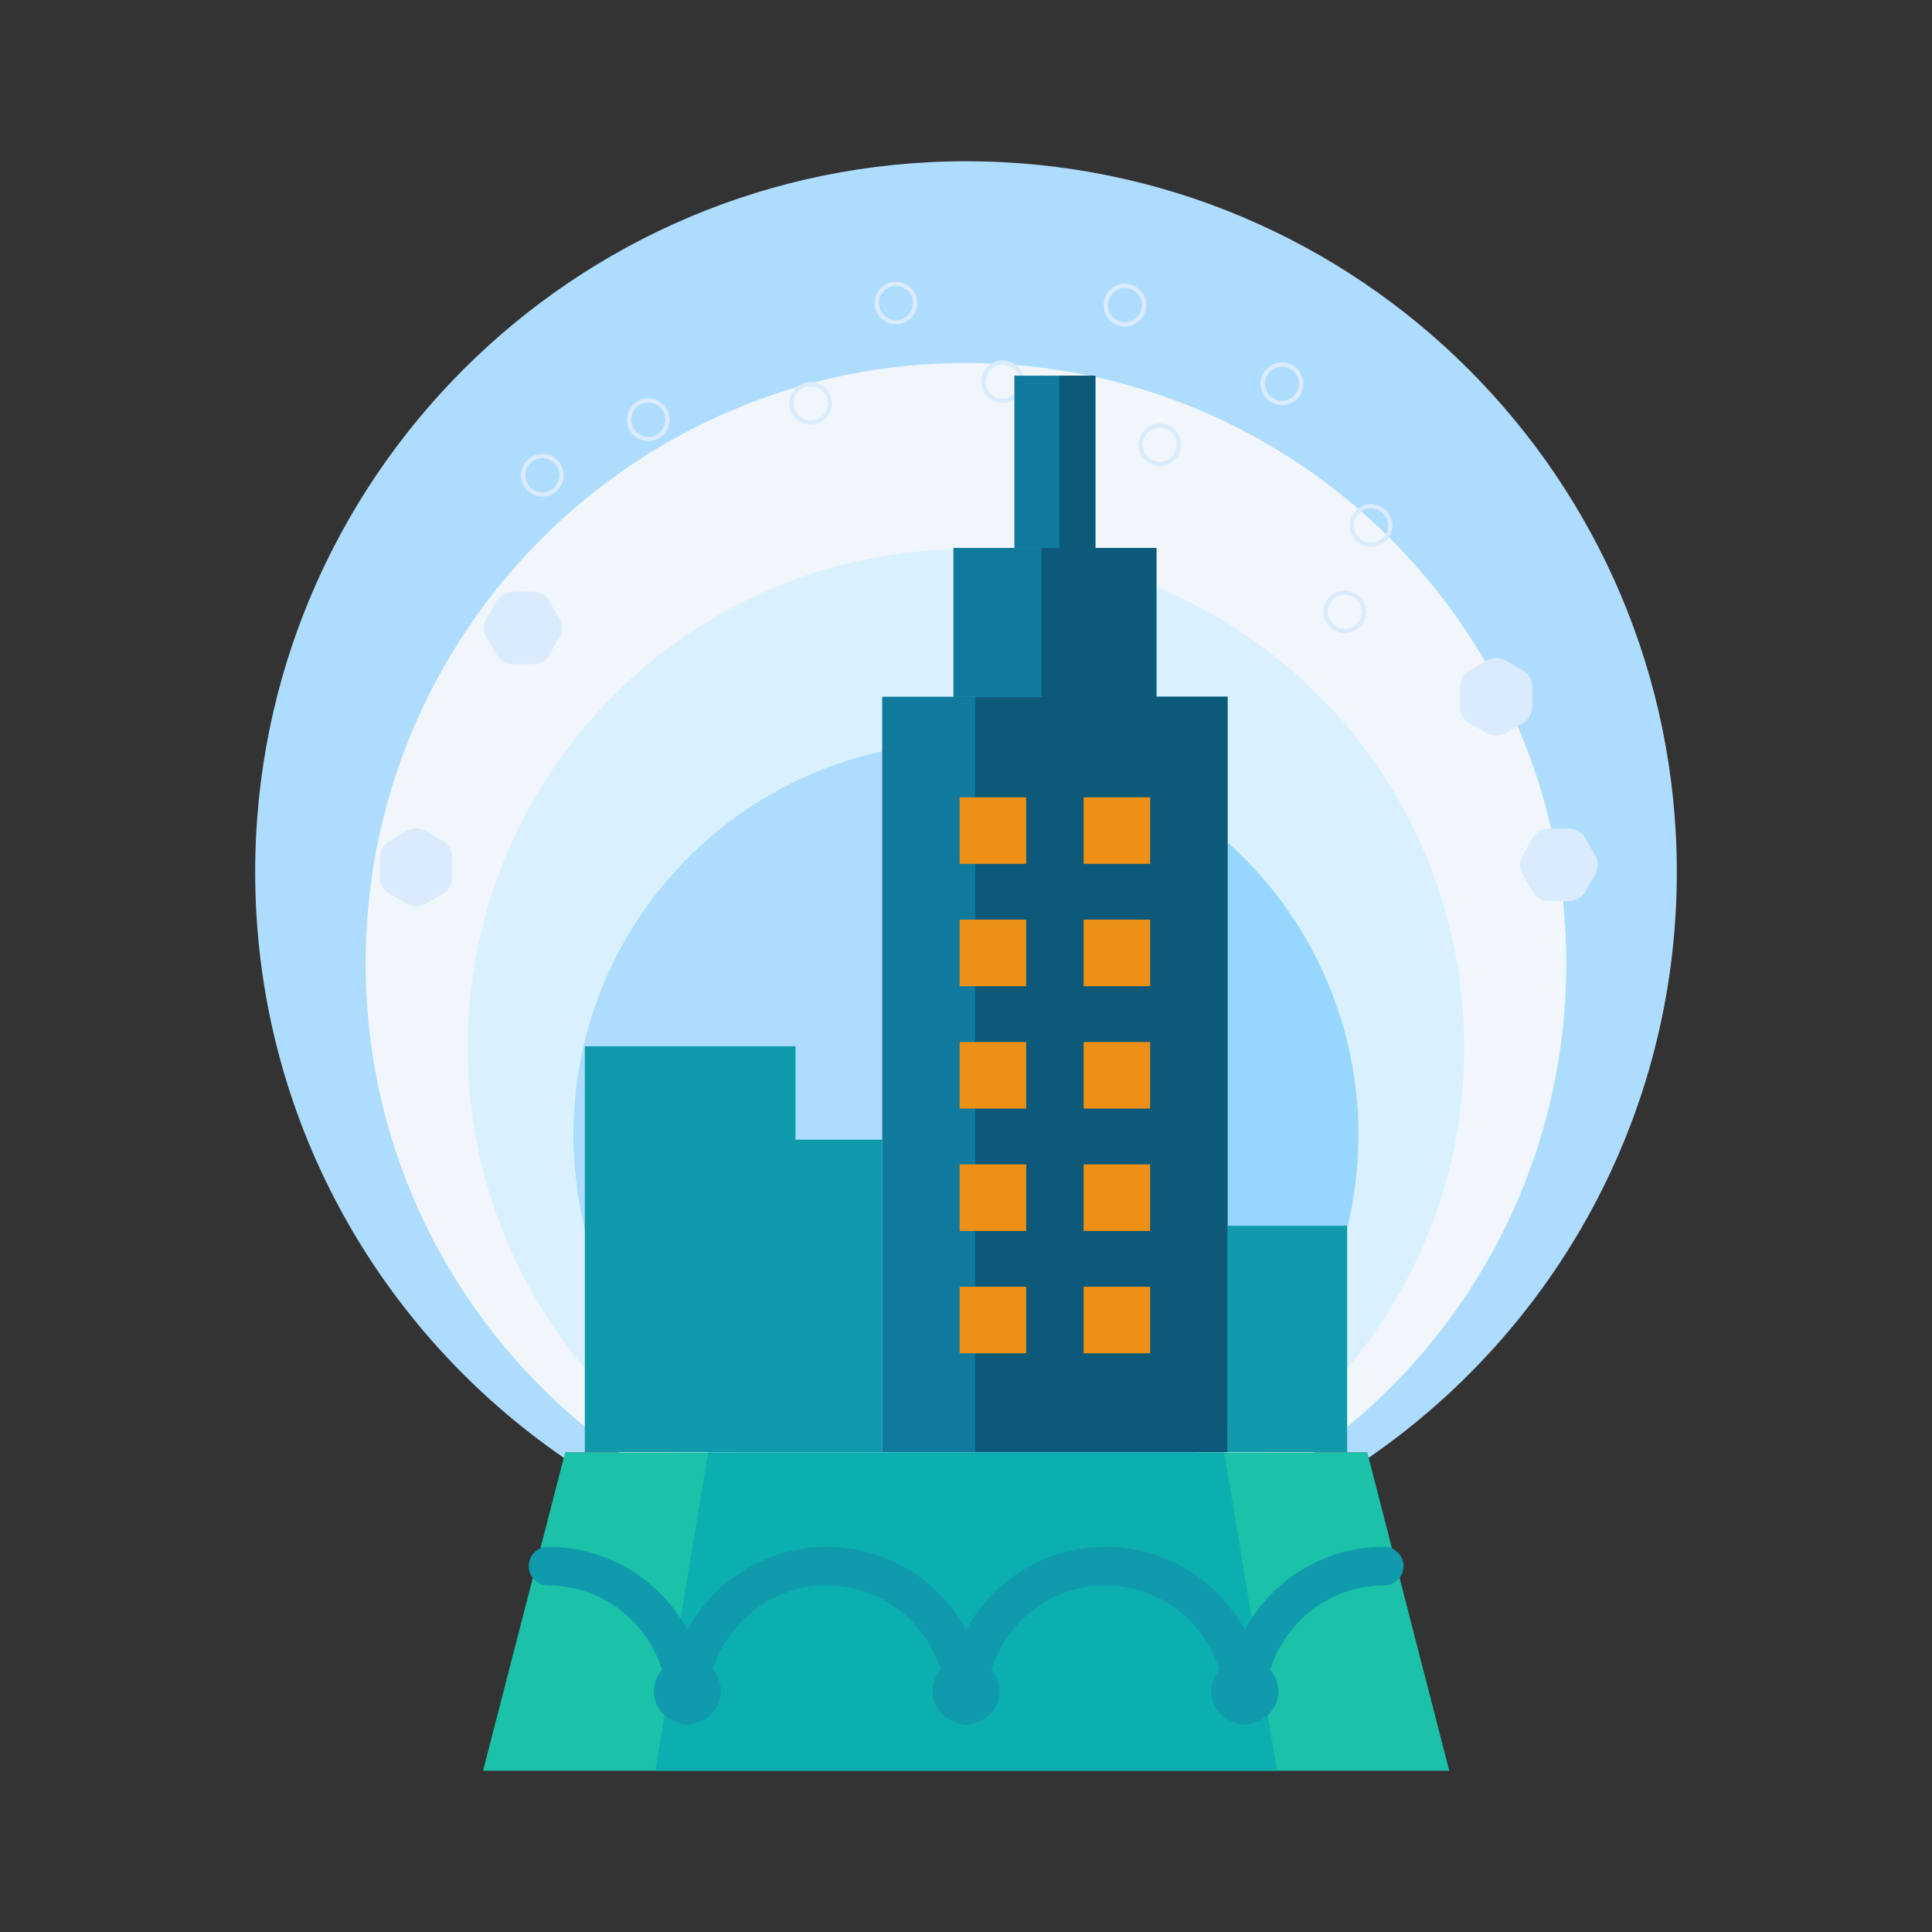 <?xml version="1.0" ?><!DOCTYPE svg  PUBLIC '-//W3C//DTD SVG 1.1//EN'  'http://www.w3.org/Graphics/SVG/1.1/DTD/svg11.dtd'><svg enable-background="new 0 0 75 75" height="75px" id="Layer_1" version="1.1" viewBox="0 0 75 75" width="75px" xml:space="preserve" xmlns="http://www.w3.org/2000/svg" xmlns:xlink="http://www.w3.org/1999/xlink"><rect x="0" y="0" width="75" height="75" fill="#333333" stroke="none"/><g><g><g><g><g><path d="M21.939,56.627v-0.242h31.139v0.242c7.254-4.971,12.016-13.307,12.016-22.773       C65.094,18.615,52.75,6.26,37.5,6.26c-15.234,0-27.594,12.355-27.594,27.594C9.906,43.32,14.674,51.656,21.939,56.627z" fill="#AEDCFF"/><path d="M24.359,56.627v-0.205h26.297v0.205c6.125-4.197,10.148-11.238,10.148-19.232       c0-12.869-10.426-23.305-23.305-23.305c-12.865,0-23.305,10.436-23.305,23.305C14.195,45.389,18.223,52.43,24.359,56.627z" fill="#F0F6FC"/><path d="M26.594,56.627v-0.17H48.42v0.17c5.084-3.484,8.422-9.326,8.422-15.963       c0-10.68-8.652-19.342-19.342-19.342c-10.678,0-19.342,8.662-19.342,19.342C18.158,47.301,21.5,53.143,26.594,56.627z" fill="#D9F1FF"/><path d="M28.91,56.627v-0.133H46.1v0.133c4.004-2.744,6.633-7.346,6.633-12.57       c0-8.412-6.814-15.234-15.232-15.234c-8.408,0-15.232,6.822-15.232,15.234C22.268,49.281,24.898,53.883,28.91,56.627z" fill="#97D7FF"/><path d="M37.5,28.822c-8.41,0-15.232,6.822-15.232,15.234c0,5.225,2.631,9.826,6.643,12.57v-0.133h8.59V28.822z       " fill="#AEDCFF"/><polygon fill="none" points="       19.922,25.033 19.541,24.377 19.922,23.721 20.68,23.721 21.055,24.377 20.68,25.033      " stroke="#D9EBFC" stroke-linecap="round" stroke-linejoin="round" stroke-miterlimit="10" stroke-width="1.5"/><polygon fill="none" points="       60.141,34.23 59.762,33.574 60.141,32.918 60.898,32.918 61.273,33.574 60.898,34.23      " stroke="#D9EBFC" stroke-linecap="round" stroke-linejoin="round" stroke-miterlimit="10" stroke-width="1.5"/><polygon fill="none" points="       15.5,33.291 16.156,32.912 16.811,33.291 16.811,34.047 16.156,34.426 15.5,34.047      " stroke="#D9EBFC" stroke-linecap="round" stroke-linejoin="round" stroke-miterlimit="10" stroke-width="1.5"/><polygon fill="none" points="       57.422,26.668 58.078,26.289 58.734,26.668 58.734,27.426 58.078,27.803 57.422,27.426      " stroke="#D9EBFC" stroke-linecap="round" stroke-linejoin="round" stroke-miterlimit="10" stroke-width="1.5"/><circle cx="25.167" cy="16.293" fill="none" r="0.079" stroke="#D9EBFC" stroke-linecap="round" stroke-linejoin="round" stroke-miterlimit="10" stroke-width="1.5"/><circle cx="43.669" cy="11.844" fill="none" r="0.079" stroke="#D9EBFC" stroke-linecap="round" stroke-linejoin="round" stroke-miterlimit="10" stroke-width="1.5"/><circle cx="53.226" cy="20.398" fill="none" r="0.079" stroke="#D9EBFC" stroke-linecap="round" stroke-linejoin="round" stroke-miterlimit="10" stroke-width="1.5"/><circle cx="34.781" cy="11.764" fill="none" r="0.078" stroke="#D9EBFC" stroke-linecap="round" stroke-linejoin="round" stroke-miterlimit="10" stroke-width="1.5"/><circle cx="21.055" cy="18.451" fill="none" r="0.078" stroke="#D9EBFC" stroke-linecap="round" stroke-linejoin="round" stroke-miterlimit="10" stroke-width="1.5"/><circle cx="52.204" cy="23.746" fill="none" r="0.079" stroke="#D9EBFC" stroke-linecap="round" stroke-linejoin="round" stroke-miterlimit="10" stroke-width="1.5"/><path d="       M45.104,17.266c0,0.043-0.035,0.08-0.078,0.08s-0.08-0.037-0.08-0.08c0-0.041,0.037-0.078,0.08-0.078       S45.104,17.225,45.104,17.266z" fill="none" stroke="#D9EBFC" stroke-linecap="round" stroke-linejoin="round" stroke-miterlimit="10" stroke-width="1.5"/><circle cx="49.766" cy="14.896" fill="none" r="0.08" stroke="#D9EBFC" stroke-linecap="round" stroke-linejoin="round" stroke-miterlimit="10" stroke-width="1.5"/><circle cx="31.468" cy="15.658" fill="none" r="0.079" stroke="#D9EBFC" stroke-linecap="round" stroke-linejoin="round" stroke-miterlimit="10" stroke-width="1.5"/><path d="       M39.004,14.816c0,0.043-0.037,0.08-0.08,0.08c-0.041,0-0.08-0.037-0.08-0.08s0.039-0.078,0.08-0.078       C38.967,14.738,39.004,14.773,39.004,14.816z" fill="none" stroke="#D9EBFC" stroke-linecap="round" stroke-linejoin="round" stroke-miterlimit="10" stroke-width="1.5"/><polygon fill="#1BC1A9" points="21.939,56.385 53.078,56.385 56.26,68.74 18.752,68.74      "/><polygon fill="#0CAFAF" points="27.488,56.385 47.525,56.385 49.574,68.74 25.439,68.74      "/></g></g></g><path d="M53.729,60.047c-2.331,0-4.364,1.303-5.41,3.217c-1.046-1.914-3.079-3.217-5.41-3.217    c-2.33,0-4.361,1.303-5.406,3.217c-1.046-1.914-3.079-3.217-5.41-3.217s-4.362,1.303-5.408,3.217    c-1.046-1.914-3.079-3.217-5.41-3.217c-0.414,0-0.75,0.336-0.75,0.75s0.336,0.75,0.75,0.75c2.083,0,3.83,1.383,4.425,3.271    c-0.192,0.227-0.321,0.512-0.321,0.832c0,0.617,0.438,1.111,1.015,1.246c0.09,0.039,0.188,0.061,0.292,0.061    s0.202-0.021,0.292-0.061c0.574-0.137,1.011-0.629,1.011-1.246c0-0.32-0.128-0.602-0.318-0.83    c0.594-1.889,2.341-3.273,4.424-3.273c2.082,0,3.829,1.383,4.425,3.27c-0.193,0.229-0.323,0.512-0.323,0.834    c0,0.617,0.439,1.111,1.017,1.248c0.09,0.037,0.188,0.059,0.292,0.059s0.202-0.021,0.292-0.061    c0.575-0.135,1.013-0.629,1.013-1.246c0-0.32-0.129-0.604-0.32-0.83c0.594-1.891,2.34-3.273,4.422-3.273    c2.083,0,3.831,1.383,4.426,3.273c-0.191,0.227-0.32,0.51-0.32,0.83c0,0.617,0.438,1.111,1.013,1.246    c0.09,0.039,0.188,0.061,0.292,0.061s0.202-0.021,0.292-0.061c0.575-0.135,1.013-0.629,1.013-1.246c0-0.32-0.129-0.604-0.32-0.83    c0.595-1.891,2.343-3.273,4.426-3.273c0.414,0,0.75-0.336,0.75-0.75S54.143,60.047,53.729,60.047z" fill="#109BAD"/></g><g><polygon fill="#109BAD" points="30.881,40.617 22.703,40.617 22.703,56.371 28.1,56.371 30.881,56.371 34.248,56.371     34.248,44.242 30.881,44.242   "/><line fill="#0C597A" x1="30.881" x2="30.881" y1="46.242" y2="42.617"/><rect fill="#109BAD" height="8.785" width="4.645" x="47.652" y="47.586"/></g><rect fill="#10799E" height="29.324" width="13.404" x="34.248" y="27.047"/><rect fill="#0C597A" height="29.324" width="9.799" x="37.854" y="27.047"/><g><rect fill="#10799E" height="5.785" width="7.879" x="37.012" y="21.271"/><rect fill="#0C597A" height="5.785" width="4.461" x="40.43" y="21.271"/><rect fill="#10799E" height="6.688" width="3.143" x="39.379" y="14.584"/><rect fill="#0C597A" height="6.688" width="1.395" x="41.127" y="14.584"/></g><g><g><rect fill="#ED9015" height="2.584" width="2.584" x="37.252" y="30.951"/></g><g><rect fill="#ED9015" height="2.584" width="2.582" x="42.066" y="30.951"/></g></g><g><g><rect fill="#ED9015" height="2.584" width="2.584" x="37.252" y="35.701"/></g><g><rect fill="#ED9015" height="2.584" width="2.582" x="42.066" y="35.701"/></g></g><g><g><rect fill="#ED9015" height="2.584" width="2.584" x="37.252" y="40.451"/></g><g><rect fill="#ED9015" height="2.584" width="2.582" x="42.066" y="40.451"/></g></g><g><g><rect fill="#ED9015" height="2.584" width="2.584" x="37.252" y="45.201"/></g><g><rect fill="#ED9015" height="2.584" width="2.582" x="42.066" y="45.201"/></g></g><g><g><rect fill="#ED9015" height="2.584" width="2.584" x="37.252" y="49.951"/></g><g><rect fill="#ED9015" height="2.584" width="2.582" x="42.066" y="49.951"/></g></g></g></svg>